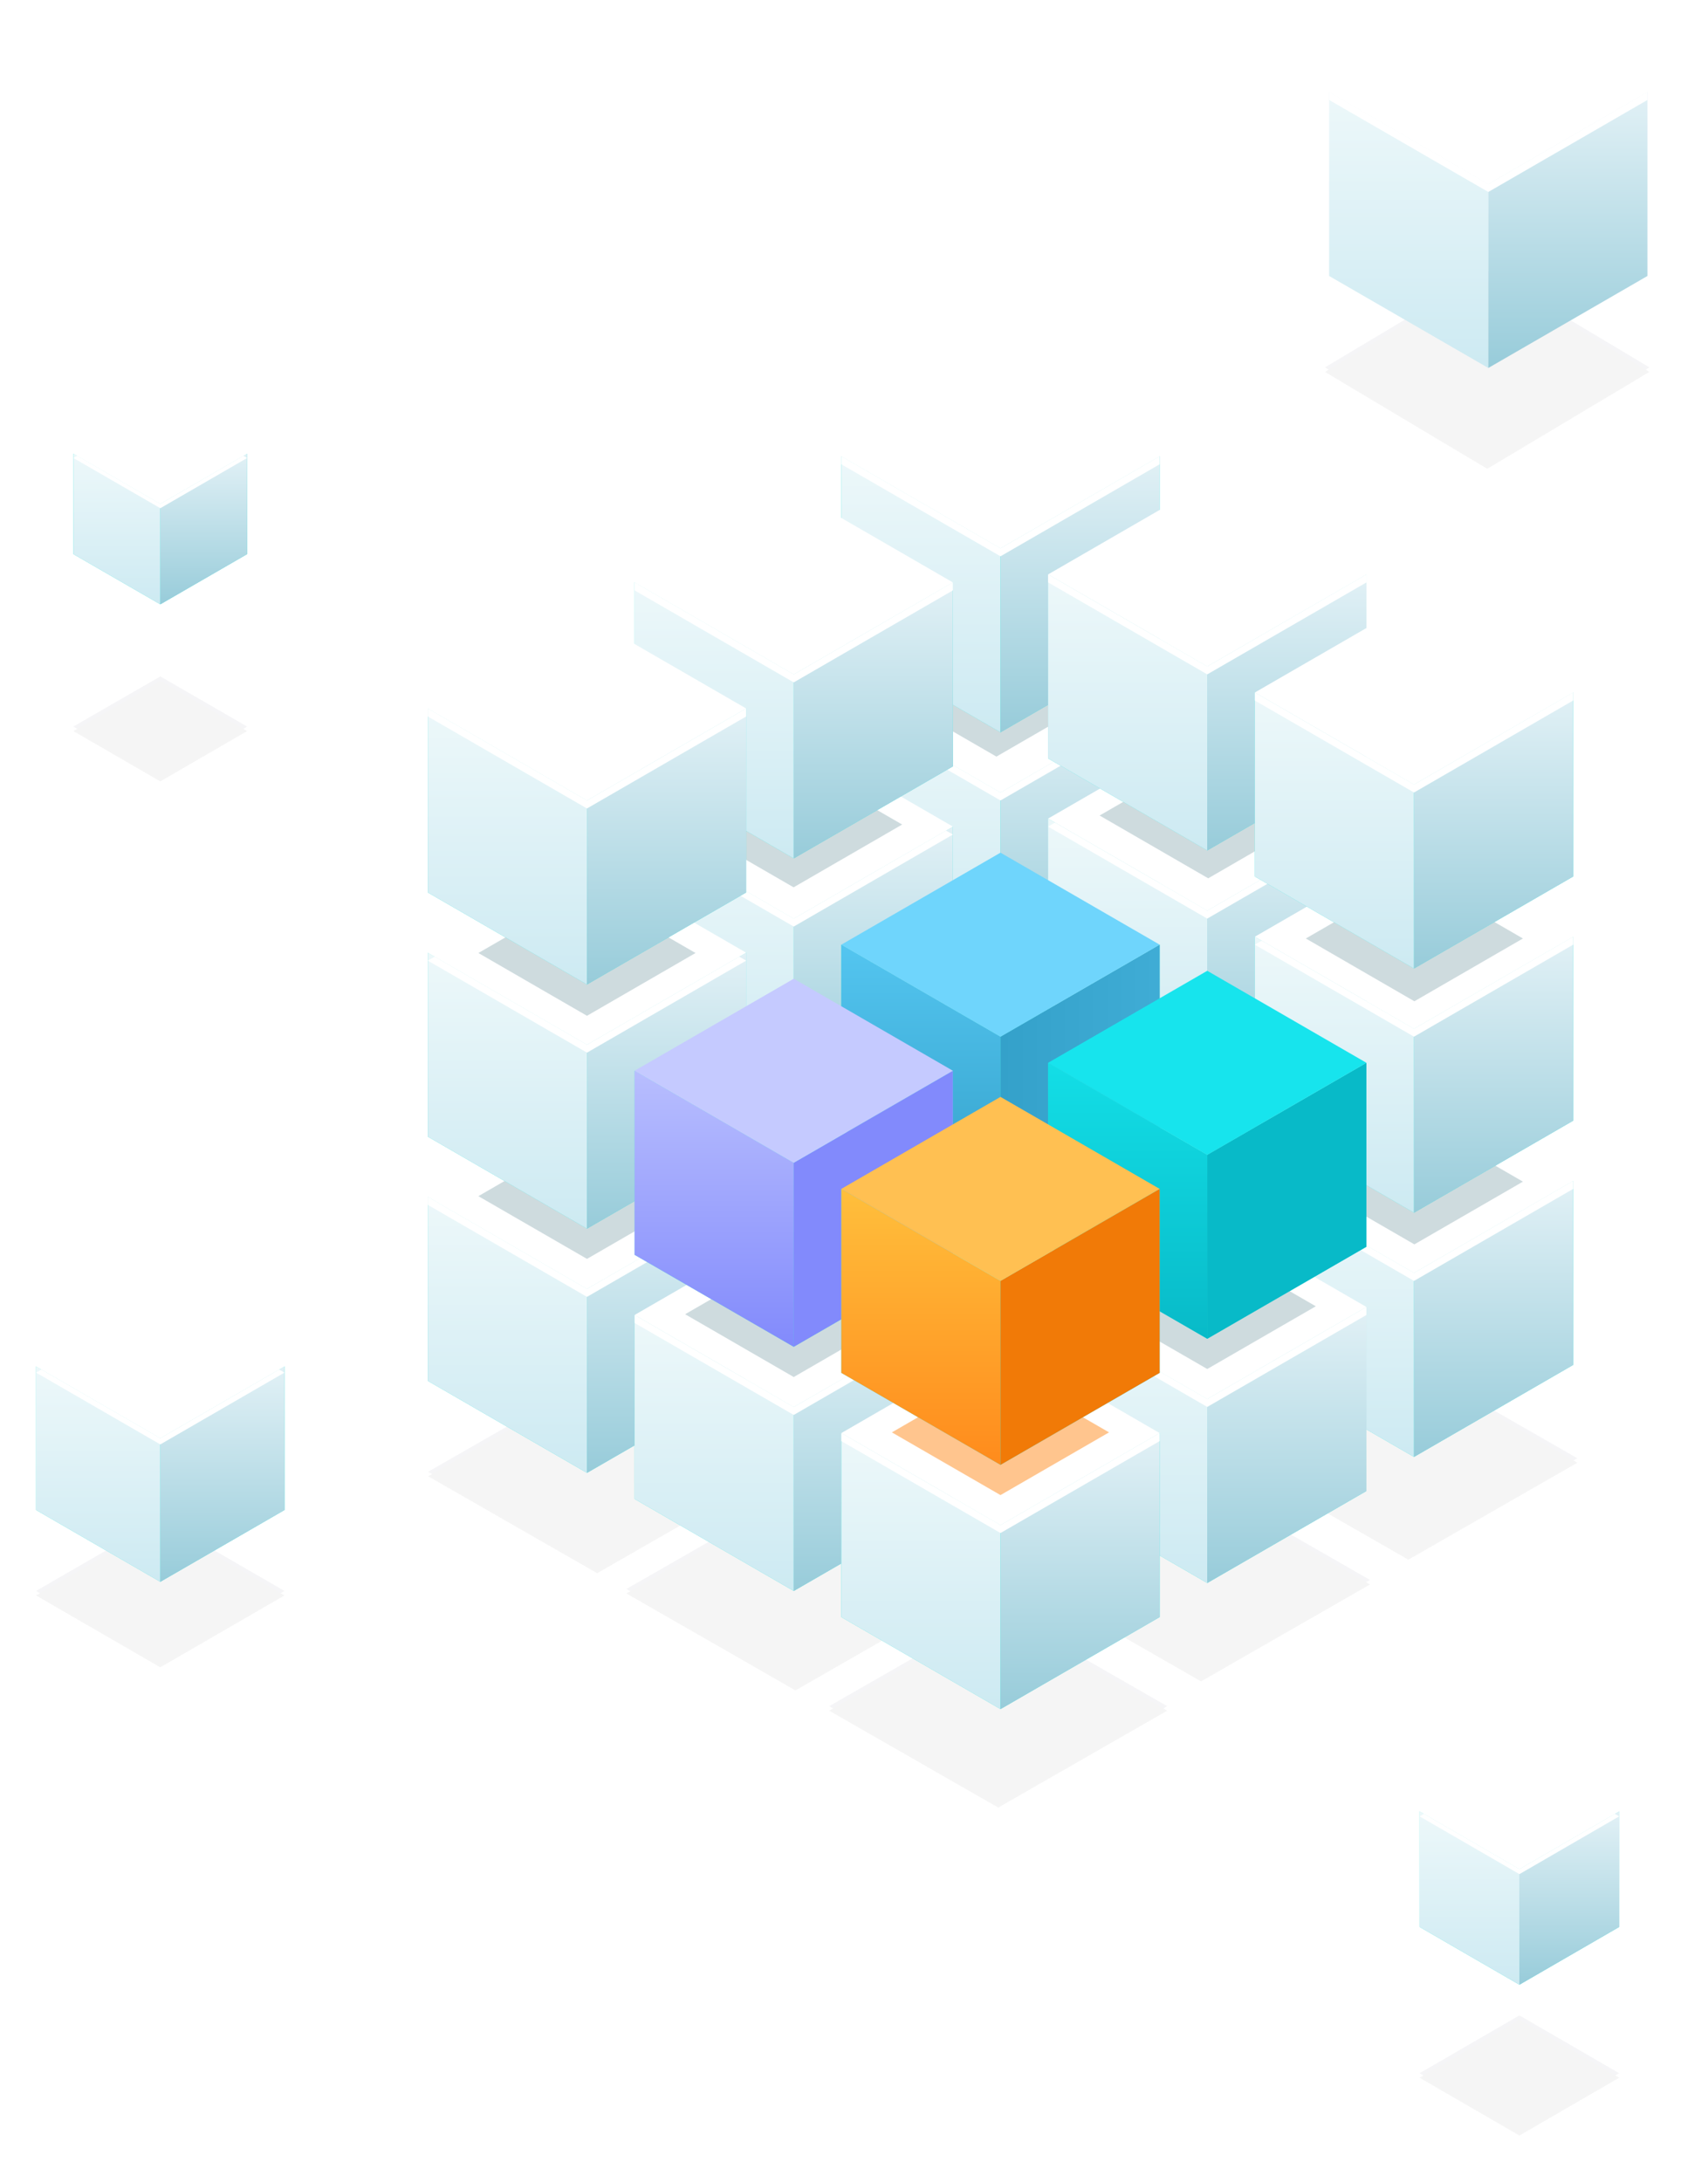<svg xmlns="http://www.w3.org/2000/svg" xmlns:xlink="http://www.w3.org/1999/xlink" width="379" height="484" viewBox="0 0 379 484">
    <defs>
        <path id="b" d="M213.51 400L176 378.5l37.51-21.5L251 378.5z"/>
        <filter id="a" width="132%" height="155.8%" x="-16%" y="-27.9%" filterUnits="objectBoundingBox">
            <feGaussianBlur in="SourceGraphic" stdDeviation="4"/>
        </filter>
        <filter id="c" width="137.3%" height="165.1%" x="-18.7%" y="-32.6%" filterUnits="objectBoundingBox">
            <feGaussianBlur in="SourceAlpha" result="shadowBlurInner1" stdDeviation="1.5"/>
            <feOffset dy="1" in="shadowBlurInner1" result="shadowOffsetInner1"/>
            <feComposite in="shadowOffsetInner1" in2="SourceAlpha" k2="-1" k3="1" operator="arithmetic" result="shadowInnerInner1"/>
            <feColorMatrix in="shadowInnerInner1" values="0 0 0 0 0 0 0 0 0 0 0 0 0 0 0 0 0 0 0.5 0"/>
        </filter>
        <path id="e" d="M258.51 372L221 350.5l37.51-21.5L296 350.5z"/>
        <filter id="d" width="132%" height="155.8%" x="-16%" y="-27.9%" filterUnits="objectBoundingBox">
            <feGaussianBlur in="SourceGraphic" stdDeviation="4"/>
        </filter>
        <filter id="f" width="137.3%" height="165.1%" x="-18.7%" y="-32.6%" filterUnits="objectBoundingBox">
            <feGaussianBlur in="SourceAlpha" result="shadowBlurInner1" stdDeviation="1.5"/>
            <feOffset dy="1" in="shadowBlurInner1" result="shadowOffsetInner1"/>
            <feComposite in="shadowOffsetInner1" in2="SourceAlpha" k2="-1" k3="1" operator="arithmetic" result="shadowInnerInner1"/>
            <feColorMatrix in="shadowInnerInner1" values="0 0 0 0 0 0 0 0 0 0 0 0 0 0 0 0 0 0 0.5 0"/>
        </filter>
        <path id="h" d="M304.51 345L267 323.5l37.51-21.5L342 323.5z"/>
        <filter id="g" width="132%" height="155.8%" x="-16%" y="-27.9%" filterUnits="objectBoundingBox">
            <feGaussianBlur in="SourceGraphic" stdDeviation="4"/>
        </filter>
        <filter id="i" width="137.3%" height="165.1%" x="-18.7%" y="-32.6%" filterUnits="objectBoundingBox">
            <feGaussianBlur in="SourceAlpha" result="shadowBlurInner1" stdDeviation="1.5"/>
            <feOffset dy="1" in="shadowBlurInner1" result="shadowOffsetInner1"/>
            <feComposite in="shadowOffsetInner1" in2="SourceAlpha" k2="-1" k3="1" operator="arithmetic" result="shadowInnerInner1"/>
            <feColorMatrix in="shadowInnerInner1" values="0 0 0 0 0 0 0 0 0 0 0 0 0 0 0 0 0 0 0.5 0"/>
        </filter>
        <path id="k" d="M168.51 374L131 352.5l37.51-21.5L206 352.5z"/>
        <filter id="j" width="132%" height="155.8%" x="-16%" y="-27.9%" filterUnits="objectBoundingBox">
            <feGaussianBlur in="SourceGraphic" stdDeviation="4"/>
        </filter>
        <filter id="l" width="137.3%" height="165.1%" x="-18.7%" y="-32.6%" filterUnits="objectBoundingBox">
            <feGaussianBlur in="SourceAlpha" result="shadowBlurInner1" stdDeviation="1.5"/>
            <feOffset dy="1" in="shadowBlurInner1" result="shadowOffsetInner1"/>
            <feComposite in="shadowOffsetInner1" in2="SourceAlpha" k2="-1" k3="1" operator="arithmetic" result="shadowInnerInner1"/>
            <feColorMatrix in="shadowInnerInner1" values="0 0 0 0 0 0 0 0 0 0 0 0 0 0 0 0 0 0 0.5 0"/>
        </filter>
        <path id="n" d="M124.51 348L87 326.5l37.51-21.5L162 326.5z"/>
        <filter id="m" width="132%" height="155.8%" x="-16%" y="-27.9%" filterUnits="objectBoundingBox">
            <feGaussianBlur in="SourceGraphic" stdDeviation="4"/>
        </filter>
        <filter id="o" width="137.3%" height="165.1%" x="-18.7%" y="-32.6%" filterUnits="objectBoundingBox">
            <feGaussianBlur in="SourceAlpha" result="shadowBlurInner1" stdDeviation="1.5"/>
            <feOffset dy="1" in="shadowBlurInner1" result="shadowOffsetInner1"/>
            <feComposite in="shadowOffsetInner1" in2="SourceAlpha" k2="-1" k3="1" operator="arithmetic" result="shadowInnerInner1"/>
            <feColorMatrix in="shadowInnerInner1" values="0 0 0 0 0 0 0 0 0 0 0 0 0 0 0 0 0 0 0.5 0"/>
        </filter>
        <linearGradient id="p" x1="50%" x2="50%" y1="0%" y2="100%">
            <stop offset="0%" stop-color="#EDF8FA"/>
            <stop offset="100%" stop-color="#CDEAF2"/>
        </linearGradient>
        <linearGradient id="q" x1="50%" x2="50%" y1="0%" y2="99.873%">
            <stop offset="0%" stop-color="#E2F1F6"/>
            <stop offset="99.377%" stop-color="#98CCDA"/>
        </linearGradient>
        <linearGradient id="r" x1="50%" x2="50%" y1="0%" y2="100%">
            <stop offset="0%" stop-color="#EDF8FA"/>
            <stop offset="100%" stop-color="#CDEAF2"/>
        </linearGradient>
        <linearGradient id="s" x1="50%" x2="50%" y1="0%" y2="99.873%">
            <stop offset="0%" stop-color="#E2F1F6"/>
            <stop offset="99.377%" stop-color="#98CCDA"/>
        </linearGradient>
        <filter id="t" width="149.8%" height="186.2%" x="-24.9%" y="-43.1%" filterUnits="objectBoundingBox">
            <feGaussianBlur in="SourceGraphic" stdDeviation="4"/>
        </filter>
        <filter id="u" width="149.8%" height="186.2%" x="-24.9%" y="-43.1%" filterUnits="objectBoundingBox">
            <feGaussianBlur in="SourceGraphic" stdDeviation="4"/>
        </filter>
        <filter id="v" width="149.8%" height="186.2%" x="-24.9%" y="-43.1%" filterUnits="objectBoundingBox">
            <feGaussianBlur in="SourceGraphic" stdDeviation="4"/>
        </filter>
        <filter id="w" width="149.8%" height="186.2%" x="-24.9%" y="-43.1%" filterUnits="objectBoundingBox">
            <feGaussianBlur in="SourceGraphic" stdDeviation="4"/>
        </filter>
        <filter id="x" width="149.8%" height="186.2%" x="-24.9%" y="-43.1%" filterUnits="objectBoundingBox">
            <feGaussianBlur in="SourceGraphic" stdDeviation="4"/>
        </filter>
        <filter id="y" width="149.8%" height="186.2%" x="-24.9%" y="-43.1%" filterUnits="objectBoundingBox">
            <feGaussianBlur in="SourceGraphic" stdDeviation="4"/>
        </filter>
        <filter id="z" width="149.8%" height="186.2%" x="-24.9%" y="-43.1%" filterUnits="objectBoundingBox">
            <feGaussianBlur in="SourceGraphic" stdDeviation="4"/>
        </filter>
        <filter id="A" width="149.8%" height="186.2%" x="-24.9%" y="-43.1%" filterUnits="objectBoundingBox">
            <feGaussianBlur in="SourceGraphic" stdDeviation="4"/>
        </filter>
        <linearGradient id="B" x1="49.341%" x2="49.341%" y1="93.03%" y2="-4.355%">
            <stop offset="0%" stop-color="#34A1CA"/>
            <stop offset="100%" stop-color="#55C7F2"/>
        </linearGradient>
        <linearGradient id="C" x1=".649%" x2="98.034%" y1="44.338%" y2="44.338%">
            <stop offset="0%" stop-color="#34A1CA"/>
            <stop offset="100%" stop-color="#3FACD5"/>
        </linearGradient>
        <linearGradient id="D" x1="50%" x2="50%" y1="0%" y2="100%">
            <stop offset="0%" stop-color="#13DEE6"/>
            <stop offset="100%" stop-color="#08BAC8"/>
        </linearGradient>
        <linearGradient id="E" x1="50%" x2="50%" y1="0%" y2="100%">
            <stop offset="0%" stop-color="#B8BEFE"/>
            <stop offset="100%" stop-color="#828AFC"/>
        </linearGradient>
        <linearGradient id="F" x1="50%" x2="50%" y1="0%" y2="100%">
            <stop offset="0%" stop-color="#FFBF3C"/>
            <stop offset="100%" stop-color="#FF8B1C"/>
        </linearGradient>
        <filter id="G" width="149.8%" height="186.2%" x="-24.9%" y="-43.1%" filterUnits="objectBoundingBox">
            <feGaussianBlur in="SourceGraphic" stdDeviation="4"/>
        </filter>
        <filter id="H" width="149.8%" height="186.2%" x="-24.9%" y="-43.1%" filterUnits="objectBoundingBox">
            <feGaussianBlur in="SourceGraphic" stdDeviation="4"/>
        </filter>
        <linearGradient id="I" x1="50%" x2="50%" y1="0%" y2="99.251%">
            <stop offset="0%" stop-color="#E2F1F6"/>
            <stop offset="100%" stop-color="#98CCDA"/>
        </linearGradient>
        <linearGradient id="J" x1="50%" x2="50%" y1="0%" y2="100%">
            <stop offset="0%" stop-color="#EDF8FA"/>
            <stop offset="100%" stop-color="#CDEAF2"/>
        </linearGradient>
        <linearGradient id="K" x1="50%" x2="50%" y1="0%" y2="99.873%">
            <stop offset="0%" stop-color="#E2F1F6"/>
            <stop offset="99.377%" stop-color="#98CCDA"/>
        </linearGradient>
        <path id="M" d="M27.57 172.342L8.28 161.184l19.29-11.13 19.274 11.13z"/>
        <filter id="L" width="224.5%" height="315.4%" x="-62.2%" y="-107.7%" filterUnits="objectBoundingBox">
            <feGaussianBlur in="SourceGraphic" stdDeviation="8"/>
        </filter>
        <filter id="N" width="234.8%" height="333.3%" x="-67.4%" y="-116.7%" filterUnits="objectBoundingBox">
            <feGaussianBlur in="SourceAlpha" result="shadowBlurInner1" stdDeviation="1.5"/>
            <feOffset dy="1" in="shadowBlurInner1" result="shadowOffsetInner1"/>
            <feComposite in="shadowOffsetInner1" in2="SourceAlpha" k2="-1" k3="1" operator="arithmetic" result="shadowInnerInner1"/>
            <feColorMatrix in="shadowInnerInner1" values="0 0 0 0 0 0 0 0 0 0 0 0 0 0 0 0 0 0 0.5 0"/>
        </filter>
        <path id="P" d="M27.57 81.69L0 65.758l27.57-15.932 27.554 15.932z"/>
        <filter id="O" width="143.5%" height="175.3%" x="-21.8%" y="-37.7%" filterUnits="objectBoundingBox">
            <feGaussianBlur in="SourceGraphic" stdDeviation="4"/>
        </filter>
        <filter id="Q" width="150.8%" height="187.9%" x="-25.4%" y="-43.9%" filterUnits="objectBoundingBox">
            <feGaussianBlur in="SourceAlpha" result="shadowBlurInner1" stdDeviation="1.5"/>
            <feOffset dy="1" in="shadowBlurInner1" result="shadowOffsetInner1"/>
            <feComposite in="shadowOffsetInner1" in2="SourceAlpha" k2="-1" k3="1" operator="arithmetic" result="shadowInnerInner1"/>
            <feColorMatrix in="shadowInnerInner1" values="0 0 0 0 0 0 0 0 0 0 0 0 0 0 0 0 0 0 0.5 0"/>
        </filter>
        <linearGradient id="R" x1="50%" x2="50%" y1="0%" y2="100%">
            <stop offset="0%" stop-color="#EDF8FA"/>
            <stop offset="100%" stop-color="#CDEAF2"/>
        </linearGradient>
        <linearGradient id="S" x1="50%" x2="50%" y1="0%" y2="99.873%">
            <stop offset="0%" stop-color="#E2F1F6"/>
            <stop offset="99.377%" stop-color="#98CCDA"/>
        </linearGradient>
        <path id="U" d="M22.154 83.75L0 70.927l22.154-12.823 22.142 12.823z"/>
        <filter id="T" width="167.7%" height="217%" x="-33.9%" y="-58.5%" filterUnits="objectBoundingBox">
            <feGaussianBlur in="SourceGraphic" stdDeviation="5"/>
        </filter>
        <filter id="V" width="176.8%" height="232.6%" x="-38.4%" y="-66.3%" filterUnits="objectBoundingBox">
            <feGaussianBlur in="SourceAlpha" result="shadowBlurInner1" stdDeviation="1.5"/>
            <feOffset dy="1" in="shadowBlurInner1" result="shadowOffsetInner1"/>
            <feComposite in="shadowOffsetInner1" in2="SourceAlpha" k2="-1" k3="1" operator="arithmetic" result="shadowInnerInner1"/>
            <feColorMatrix in="shadowInnerInner1" values="0 0 0 0 0 0 0 0 0 0 0 0 0 0 0 0 0 0 0.5 0"/>
        </filter>
        <linearGradient id="W" x1="50%" x2="50%" y1="0%" y2="100%">
            <stop offset="0%" stop-color="#EDF8FA"/>
            <stop offset="100%" stop-color="#CDEAF2"/>
        </linearGradient>
        <linearGradient id="X" x1="50%" x2="50%" y1="0%" y2="99.873%">
            <stop offset="0%" stop-color="#E2F1F6"/>
            <stop offset="99.377%" stop-color="#98CCDA"/>
        </linearGradient>
        <path id="Z" d="M322.01 103L286 81.5 322.01 60 358 81.5z"/>
        <filter id="Y" width="150%" height="183.7%" x="-25%" y="-41.9%" filterUnits="objectBoundingBox">
            <feGaussianBlur in="SourceGraphic" stdDeviation="6"/>
        </filter>
        <filter id="aa" width="155.6%" height="193%" x="-27.8%" y="-46.5%" filterUnits="objectBoundingBox">
            <feGaussianBlur in="SourceAlpha" result="shadowBlurInner1" stdDeviation="1.5"/>
            <feOffset dy="1" in="shadowBlurInner1" result="shadowOffsetInner1"/>
            <feComposite in="shadowOffsetInner1" in2="SourceAlpha" k2="-1" k3="1" operator="arithmetic" result="shadowInnerInner1"/>
            <feColorMatrix in="shadowInnerInner1" values="0 0 0 0 0 0 0 0 0 0 0 0 0 0 0 0 0 0 0.5 0"/>
        </filter>
    </defs>
    <g fill="none" fill-rule="evenodd">
        <g fill-rule="nonzero" filter="url(#a)" opacity=".04" transform="translate(8)">
            <use fill="#03002D" xlink:href="#b"/>
            <use fill="#000" filter="url(#c)" xlink:href="#b"/>
        </g>
        <g fill-rule="nonzero" filter="url(#d)" opacity=".04" transform="translate(8)">
            <use fill="#03002D" xlink:href="#e"/>
            <use fill="#000" filter="url(#f)" xlink:href="#e"/>
        </g>
        <g fill-rule="nonzero" filter="url(#g)" opacity=".04" transform="translate(8)">
            <use fill="#03002D" xlink:href="#h"/>
            <use fill="#000" filter="url(#i)" xlink:href="#h"/>
        </g>
        <g fill-rule="nonzero" filter="url(#j)" opacity=".04" transform="translate(8)">
            <use fill="#03002D" xlink:href="#k"/>
            <use fill="#000" filter="url(#l)" xlink:href="#k"/>
        </g>
        <g fill-rule="nonzero" filter="url(#m)" opacity=".04" transform="translate(8)">
            <use fill="#03002D" xlink:href="#n"/>
            <use fill="#000" filter="url(#o)" xlink:href="#n"/>
        </g>
        <path fill="#42E8E0" fill-rule="nonzero" d="M222.006 229.98l-35.318-20.412v40.824l35.318 20.412 35.318-20.412v-40.824z"/>
        <path fill="#42E8E0" fill-rule="nonzero" d="M222.006 270.804l-35.318-20.412v-40.824l35.318 20.412z"/>
        <path fill="#2FD3C7" fill-rule="nonzero" d="M257.324 250.392l-35.318 20.412V229.98l35.318-20.412z"/>
        <path fill="#42E8E0" fill-rule="nonzero" d="M222.006 229.98l-35.318-20.412 35.318-20.412 35.318 20.412z"/>
        <path fill="#FFF" fill-rule="nonzero" d="M222.006 229.98l-33.793-19.53-1.525.896 35.318 20.412 35.318-20.412-1.538-.896z"/>
        <path fill="#42E8E0" fill-rule="nonzero" d="M267.885 256.188l-35.318-20.412v40.81l35.318 20.412 35.318-20.412v-40.81z"/>
        <path fill="#42E8E0" fill-rule="nonzero" d="M267.885 296.998l-35.318-20.412v-40.81l35.318 20.412z"/>
        <path fill="#2FD3C7" fill-rule="nonzero" d="M303.203 276.586l-35.318 20.412v-40.81l35.318-20.412z"/>
        <path fill="#42E8E0" fill-rule="nonzero" d="M267.885 256.188l-35.318-20.412 35.318-20.412 35.318 20.412z"/>
        <path fill="#FFF" fill-rule="nonzero" d="M267.885 256.188l-33.794-19.53-1.524.882 35.318 20.412 35.318-20.412-1.539-.882z"/>
        <path fill="#42E8E0" fill-rule="nonzero" d="M313.763 282.382l-35.318-20.412v40.824l35.318 20.412 35.318-20.412V261.97z"/>
        <path fill="url(#p)" d="M305.763 323.206l-35.318-20.412V261.97l35.318 20.412z" transform="translate(8)"/>
        <path fill="url(#q)" d="M341.081 302.794l-35.318 20.412v-40.824l35.318-20.412z" transform="translate(8)"/>
        <path fill="#FFF" fill-rule="nonzero" d="M313.763 282.382l-35.318-20.412 35.318-20.412 35.318 20.412z"/>
        <path fill="#FFF" fill-rule="nonzero" d="M313.763 282.382l-33.793-19.53-1.525.896 35.318 20.412 35.318-20.412v-1.778z"/>
        <path fill="#42E8E0" fill-rule="nonzero" d="M176.128 257.952L140.81 237.54v40.824l35.318 20.412 35.318-20.412V237.54z"/>
        <path fill="#42E8E0" fill-rule="nonzero" d="M176.128 298.776l-35.318-20.412V237.54l35.318 20.412z"/>
        <path fill="#2FD3C7" fill-rule="nonzero" d="M211.446 278.364l-35.318 20.412v-40.824l35.318-20.412z"/>
        <path fill="#42E8E0" fill-rule="nonzero" d="M176.128 257.952L140.81 237.54l35.318-20.412 35.318 20.412z"/>
        <path fill="#FFF" fill-rule="nonzero" d="M176.128 257.952l-33.794-19.53-1.524.896 35.318 20.398 35.318-20.398-1.539-.882z"/>
        <path fill="#42E8E0" fill-rule="nonzero" d="M222.006 284.16l-35.318-20.412v40.81l35.318 20.412 35.318-20.412v-40.81z"/>
        <path fill="#42E8E0" fill-rule="nonzero" d="M222.006 324.97l-35.318-20.412v-40.81l35.318 20.412z"/>
        <path fill="#2FD3C7" fill-rule="nonzero" d="M257.324 304.558l-35.318 20.412v-40.81l35.318-20.412z"/>
        <path fill="#42E8E0" fill-rule="nonzero" d="M222.006 284.16l-35.318-20.412 35.318-20.412 35.318 20.412z"/>
        <path fill="#FFF" fill-rule="nonzero" d="M222.006 284.16l-33.793-19.53-1.525.882 35.318 20.412 35.318-20.412-1.538-.882z"/>
        <path fill="#42E8E0" fill-rule="nonzero" d="M267.885 310.354l-35.318-20.412v40.824l35.318 20.412 35.318-20.412v-40.824z"/>
        <path fill="url(#p)" d="M259.885 351.178l-35.318-20.412v-40.824l35.318 20.412z" transform="translate(8)"/>
        <path fill="url(#q)" d="M295.203 330.766l-35.318 20.412v-40.824l35.318-20.412z" transform="translate(8)"/>
        <path fill="#FFF" fill-rule="nonzero" d="M267.885 310.354l-35.318-20.412 35.318-20.412 35.318 20.412z"/>
        <path fill="#FFF" fill-rule="nonzero" d="M267.885 310.354l-33.794-19.53-1.524.896 35.318 20.398 35.318-20.398v-1.778z"/>
        <path fill="#42E8E0" fill-rule="nonzero" d="M130.25 285.924L94.93 265.512v40.824l35.318 20.412 35.318-20.412v-40.824z"/>
        <path fill="url(#p)" d="M122.25 326.748L86.93 306.336v-40.824l35.318 20.412z" transform="translate(8)"/>
        <path fill="url(#q)" d="M157.567 306.336l-35.318 20.412v-40.824l35.318-20.412z" transform="translate(8)"/>
        <path fill="#FFF" fill-rule="nonzero" d="M130.25 285.924L94.93 265.512 130.25 245.1l35.318 20.412z"/>
        <path fill="#FFF" fill-rule="nonzero" d="M130.25 285.924L94.93 265.512v1.778l35.318 20.412 35.318-20.412-1.538-.896z"/>
        <path fill="#42E8E0" fill-rule="nonzero" d="M176.128 312.132L140.81 291.72v40.81l35.318 20.412 35.318-20.412v-40.81z"/>
        <path fill="url(#r)" d="M168.128 352.942L132.81 332.53v-40.81l35.318 20.412z" transform="translate(8)"/>
        <path fill="url(#s)" d="M203.446 332.53l-35.318 20.412v-40.81l35.318-20.412z" transform="translate(8)"/>
        <path fill="#FFF" fill-rule="nonzero" d="M176.128 312.132L140.81 291.72l35.318-20.412 35.318 20.412z"/>
        <path fill="#FFF" fill-rule="nonzero" d="M176.128 312.132L140.81 291.72v1.764l35.318 20.412 35.318-20.412-1.539-.882z"/>
        <path fill="#42E8E0" fill-rule="nonzero" d="M222.006 338.326l-35.318-20.412v40.824l35.318 20.412 35.318-20.412v-40.824z"/>
        <path fill="url(#p)" d="M214.006 379.15l-35.318-20.412v-40.824l35.318 20.412z" transform="translate(8)"/>
        <path fill="url(#q)" d="M249.324 358.738l-35.318 20.412v-40.824l35.318-20.412z" transform="translate(8)"/>
        <path fill="#FFF" fill-rule="nonzero" d="M222.006 338.326l-35.318-20.412 35.318-20.412 35.318 20.412z"/>
        <path fill="#FFF" fill-rule="nonzero" d="M222.006 338.326l-35.318-20.412v1.778l35.318 20.398 35.318-20.398v-1.778z"/>
        <path fill="#42E8E0" fill-rule="nonzero" d="M222.006 175.814l-35.318-20.412v40.81l35.318 20.412 35.318-20.412v-40.81z"/>
        <path fill="url(#r)" d="M214.006 216.624l-35.318-20.412v-40.81l35.318 20.412z" transform="translate(8)"/>
        <path fill="url(#s)" d="M249.324 196.212l-35.318 20.412v-40.81l35.318-20.412z" transform="translate(8)"/>
        <path fill="#FFF" fill-rule="nonzero" d="M222.006 175.814l-35.318-20.412 35.318-20.412 35.318 20.412z"/>
        <path fill="#9CB7BE" fill-rule="nonzero" d="M213.1 167.846l-24.1-13.93L213.1 140l24.086 13.916z" filter="url(#t)" opacity=".7" transform="translate(8)"/>
        <path fill="#FFF" fill-rule="nonzero" d="M222.006 175.814l-33.793-19.53-1.525.882 35.318 20.412 35.318-20.412-1.538-.882z"/>
        <path fill="#FF8B1C" fill-rule="nonzero" d="M214.006 331.676l-24.1-13.916 24.1-13.93 24.087 13.93z" filter="url(#u)" opacity=".7" transform="translate(8)"/>
        <path fill="#9CB7BE" fill-rule="nonzero" d="M168.128 305.482l-24.1-13.93 24.1-13.916 24.086 13.916z" filter="url(#v)" opacity=".7" transform="translate(8)"/>
        <path fill="#9CB7BE" fill-rule="nonzero" d="M259.885 303.704l-24.1-13.916 24.1-13.93 24.086 13.93z" filter="url(#w)" opacity=".7" transform="translate(8)"/>
        <path fill="#9CB7BE" fill-rule="nonzero" d="M305.847 276.054l-24.086-13.916 24.086-13.93 24.086 13.93z" filter="url(#x)" opacity=".7" transform="translate(8)"/>
        <path fill="#9CB7BE" fill-rule="nonzero" d="M122.25 279.274l-24.1-13.916 24.1-13.93 24.086 13.93z" filter="url(#y)" opacity=".7" transform="translate(8)"/>
        <path fill="#42E8E0" fill-rule="nonzero" d="M267.885 202.008l-35.318-20.412v40.824l35.318 20.412 35.318-20.412v-40.824z"/>
        <path fill="url(#p)" d="M259.885 242.832l-35.318-20.412v-40.824l35.318 20.412z" transform="translate(8)"/>
        <path fill="url(#q)" d="M295.203 222.42l-35.318 20.412v-40.824l35.318-20.412z" transform="translate(8)"/>
        <path fill="#FFF" fill-rule="nonzero" d="M267.885 202.008l-35.318-20.412 35.318-20.412 35.318 20.412z"/>
        <path fill="#9CB7BE" fill-rule="nonzero" d="M260.1 194.846l-24.1-13.93L260.1 167l24.086 13.916z" filter="url(#z)" opacity=".7" transform="translate(8)"/>
        <path fill="#FFF" fill-rule="nonzero" d="M267.885 202.008l-33.794-19.516-1.524.882 35.318 20.412 35.318-20.412-1.539-.882z"/>
        <path fill="#42E8E0" fill-rule="nonzero" d="M313.763 228.216l-35.318-20.412v40.81l35.318 20.412 35.318-20.412v-40.81z"/>
        <path fill="url(#r)" d="M305.763 269.026l-35.318-20.412v-40.81l35.318 20.412z" transform="translate(8)"/>
        <path fill="url(#s)" d="M341.081 248.614l-35.318 20.412v-40.81l35.318-20.412z" transform="translate(8)"/>
        <path fill="#FFF" fill-rule="nonzero" d="M313.763 228.216l-35.318-20.412 35.318-20.412 35.318 20.412z"/>
        <path fill="#FFF" fill-rule="nonzero" d="M313.763 228.216l-33.793-19.53-1.525.882 35.318 20.412 35.318-20.412v-1.764z"/>
        <path fill="#42E8E0" fill-rule="nonzero" d="M176.128 203.786l-35.318-20.412v40.81l35.318 20.412 35.318-20.412v-40.81z"/>
        <path fill="url(#r)" d="M168.128 244.596l-35.318-20.412v-40.81l35.318 20.412z" transform="translate(8)"/>
        <path fill="url(#s)" d="M203.446 224.184l-35.318 20.412v-40.81l35.318-20.412z" transform="translate(8)"/>
        <path fill="#FFF" fill-rule="nonzero" d="M176.128 203.786l-35.318-20.412 35.318-20.412 35.318 20.412z"/>
        <path fill="#9CB7BE" fill-rule="nonzero" d="M168.1 196.846l-24.1-13.93L168.1 169l24.086 13.916z" filter="url(#A)" opacity=".7" transform="translate(8)"/>
        <path fill="#FFF" fill-rule="nonzero" d="M176.128 203.786l-33.794-19.53-1.524.882 35.318 20.412 35.318-20.412-1.539-.882z"/>
        <path fill="#42E8E0" fill-rule="nonzero" d="M222.006 229.98l-35.318-20.412v40.824l35.318 20.412 35.318-20.412v-40.824z"/>
        <path fill="url(#B)" d="M214.006 270.804l-35.318-20.412v-40.824l35.318 20.412z" transform="translate(8)"/>
        <path fill="url(#C)" d="M249.324 250.392l-35.318 20.412V229.98l35.318-20.412z" transform="translate(8)"/>
        <path fill="#6FD5FC" fill-rule="nonzero" d="M222.006 229.98l-35.318-20.412 35.318-20.412 35.318 20.412z"/>
        <path fill="#42E8E0" fill-rule="nonzero" d="M267.885 256.188l-35.318-20.412v40.81l35.318 20.412 35.318-20.412v-40.81z"/>
        <path fill="url(#D)" d="M259.885 296.998l-35.318-20.412v-40.81l35.318 20.412z" transform="translate(8)"/>
        <path fill="#08BAC8" d="M303.203 276.586l-35.318 20.412v-40.81l35.318-20.412z"/>
        <path fill="#17E4ED" fill-rule="nonzero" d="M267.885 256.188l-35.318-20.412 35.318-20.412 35.318 20.412z"/>
        <path fill="#42E8E0" fill-rule="nonzero" d="M130.25 231.758L94.93 211.346v40.81l35.318 20.412 35.318-20.412v-40.81z"/>
        <path fill="url(#r)" d="M122.25 272.568L86.93 252.156v-40.81l35.318 20.412z" transform="translate(8)"/>
        <path fill="url(#s)" d="M157.567 252.156l-35.318 20.412v-40.81l35.318-20.412z" transform="translate(8)"/>
        <path fill="#FFF" fill-rule="nonzero" d="M130.25 231.758L94.93 211.346l35.318-20.412 35.318 20.412z"/>
        <path fill="#FFF" fill-rule="nonzero" d="M130.25 231.758l-33.794-19.53-1.525.882 35.318 20.412 35.318-20.412-1.538-.882z"/>
        <path fill="#42E8E0" fill-rule="nonzero" d="M176.128 257.952L140.81 237.54v40.824l35.318 20.412 35.318-20.412V237.54z"/>
        <path fill="url(#E)" d="M168.128 298.776l-35.318-20.412V237.54l35.318 20.412z" transform="translate(8)"/>
        <path fill="#828AFC" d="M211.446 278.364l-35.318 20.412v-40.824l35.318-20.412z"/>
        <path fill="#C5CAFF" fill-rule="nonzero" d="M176.128 257.952L140.81 237.54l35.318-20.412 35.318 20.412z"/>
        <path fill="#42E8E0" fill-rule="nonzero" d="M222.006 284.16l-35.318-20.412v40.81l35.318 20.412 35.318-20.412v-40.81z"/>
        <path fill="url(#F)" d="M214.006 324.97l-35.318-20.412v-40.81l35.318 20.412z" transform="translate(8)"/>
        <path fill="#F17A07" d="M257.324 304.558l-35.318 20.412v-40.81l35.318-20.412z"/>
        <path fill="#FFC052" fill-rule="nonzero" d="M222.006 284.16l-35.318-20.412 35.318-20.412 35.318 20.412z"/>
        <path fill="#9CB7BE" fill-rule="nonzero" d="M305.847 222.126l-24.086-13.93 24.086-13.916 24.086 13.916z" filter="url(#G)" opacity=".7" transform="translate(8)"/>
        <path fill="#9CB7BE" fill-rule="nonzero" d="M122.25 225.346l-24.1-13.93 24.1-13.916 24.086 13.916z" filter="url(#H)" opacity=".7" transform="translate(8)"/>
        <path fill="#42E8E0" fill-rule="nonzero" d="M222.006 121.634l-35.318-20.412v40.824l35.318 20.412 35.318-20.412v-40.824z"/>
        <path fill="url(#p)" d="M214.006 162.458l-35.318-20.412v-40.824l35.318 20.412z" transform="translate(8)"/>
        <path fill="url(#q)" d="M249.324 142.046l-35.318 20.412v-40.824l35.318-20.412z" transform="translate(8)"/>
        <path fill="#FFF" fill-rule="nonzero" d="M222.006 121.634l-35.318-20.412 35.318-20.398 35.318 20.398z"/>
        <path fill="#FFF" fill-rule="nonzero" d="M222.006 121.634l-35.318-20.412V103l35.318 20.412L257.324 103v-1.778z"/>
        <path fill="#42E8E0" fill-rule="nonzero" d="M267.885 147.842l-35.318-20.412v40.824l35.318 20.412 35.318-20.412V127.43z"/>
        <path fill="url(#p)" d="M259.885 188.666l-35.318-20.412V127.43l35.318 20.412z" transform="translate(8)"/>
        <path fill="url(#q)" d="M295.203 168.254l-35.318 20.412v-40.824l35.318-20.412z" transform="translate(8)"/>
        <path fill="#FFF" fill-rule="nonzero" d="M267.885 147.842l-35.318-20.412 35.318-20.412 35.318 20.412z"/>
        <path fill="#FFF" fill-rule="nonzero" d="M267.885 147.842l-35.318-20.412v1.764l35.318 20.412 35.318-20.398v-1.778z"/>
        <path fill="#42E8E0" fill-rule="nonzero" d="M313.763 174.036l-35.318-20.412v40.824l35.318 20.412 35.318-20.412v-40.824z"/>
        <path fill="url(#p)" d="M305.763 214.86l-35.318-20.412v-40.824l35.318 20.412z" transform="translate(8)"/>
        <path fill="url(#I)" d="M341.081 194.448l-35.318 20.412v-40.824l35.318-20.412z" transform="translate(8)"/>
        <path fill="#FFF" fill-rule="nonzero" d="M313.763 174.036l-35.318-20.412 35.318-20.398 35.318 20.412z"/>
        <path fill="#FFF" fill-rule="nonzero" d="M313.763 174.036l-35.318-20.412v1.778l35.318 20.412 35.318-20.412v-1.778z"/>
        <path fill="#42E8E0" fill-rule="nonzero" d="M176.128 149.606l-35.318-20.412v40.824l35.318 20.412 35.318-20.412v-40.824z"/>
        <path fill="url(#p)" d="M168.128 190.43l-35.318-20.412v-40.824l35.318 20.412z" transform="translate(8)"/>
        <path fill="url(#q)" d="M203.446 170.018l-35.318 20.412v-40.824l35.318-20.412z" transform="translate(8)"/>
        <path fill="#FFF" fill-rule="nonzero" d="M176.128 149.606l-35.318-20.412 35.318-20.398 35.318 20.412z"/>
        <path fill="#FFF" fill-rule="nonzero" d="M176.128 149.606l-35.318-20.412v1.778l35.318 20.412 35.318-20.412v-1.778z"/>
        <path fill="#42E8E0" fill-rule="nonzero" d="M130.25 177.578L94.93 157.166v40.824l35.318 20.412 35.318-20.412v-40.824z"/>
        <path fill="url(#p)" d="M122.25 218.402L86.93 197.99v-40.824l35.318 20.412z" transform="translate(8)"/>
        <path fill="url(#q)" d="M157.567 197.99l-35.318 20.412v-40.824l35.318-20.412z" transform="translate(8)"/>
        <path fill="#FFF" fill-rule="nonzero" d="M130.25 177.578L94.93 157.166l35.318-20.398 35.318 20.398z"/>
        <path fill="#FFF" fill-rule="nonzero" d="M130.25 177.578L94.93 157.166v1.778l35.318 20.412 35.318-20.412v-1.778z"/>
        <path fill="#42E8E0" fill-rule="nonzero" d="M35.57 111.778l-19.29-11.144v22.288l19.29 11.144 19.274-11.144v-22.288z"/>
        <path fill="url(#J)" d="M27.57 134.066L8.28 122.922v-22.288l19.29 11.144z" transform="translate(8)"/>
        <path fill="url(#K)" d="M46.844 122.922l-19.275 11.144v-22.288l19.275-11.144z" transform="translate(8)"/>
        <path fill="#FFF" fill-rule="nonzero" d="M35.57 111.778l-19.29-11.144L35.57 89.49l19.274 11.144z"/>
        <g fill-rule="nonzero" filter="url(#L)" opacity=".04" transform="translate(8)">
            <use fill="#03002D" xlink:href="#M"/>
            <use fill="#000" filter="url(#N)" xlink:href="#M"/>
        </g>
        <path fill="#FFF" fill-rule="nonzero" d="M35.57 111.778L17.12 101.11l-.84.49 19.29 11.144L54.843 101.6l-.826-.49z"/>
        <g fill-rule="nonzero" filter="url(#O)" opacity=".04" transform="translate(8 287.184)">
            <use fill="#03002D" xlink:href="#P"/>
            <use fill="#000" filter="url(#Q)" xlink:href="#P"/>
        </g>
        <path fill="#42E8E0" fill-rule="nonzero" d="M35.57 319.048L8 303.116v31.864l27.57 15.932 27.568-15.932v-31.864z"/>
        <path fill="url(#R)" d="M27.57 63.728L0 47.796V15.932l27.57 15.932z" transform="translate(8 287.184)"/>
        <path fill="url(#S)" d="M55.138 47.796L27.57 63.728V31.864l27.57-15.932z" transform="translate(8 287.184)"/>
        <path fill="#FFF" fill-rule="nonzero" d="M35.57 319.048L8 303.116l27.57-15.932 27.554 15.932z"/>
        <path fill="#FFF" fill-rule="nonzero" d="M35.57 319.048L9.188 303.816 8 304.502l27.57 15.932 27.554-15.932-1.189-.686z"/>
        <g fill-rule="nonzero" filter="url(#T)" opacity=".04" transform="translate(315 389)">
            <use fill="#03002D" xlink:href="#U"/>
            <use fill="#000" filter="url(#V)" xlink:href="#U"/>
        </g>
        <path fill="#42E8E0" fill-rule="nonzero" d="M337.154 414.647L315 401.823v25.647l22.154 12.823 22.153-12.823v-25.647z"/>
        <path fill="url(#W)" d="M22.154 51.293L0 38.47V12.823l22.154 12.824z" transform="translate(315 389)"/>
        <path fill="url(#X)" d="M44.307 38.47L22.154 51.293V25.647l22.153-12.824z" transform="translate(315 389)"/>
        <path fill="#FFF" fill-rule="nonzero" d="M337.154 414.647L315 401.823 337.154 389l22.142 12.823z"/>
        <path fill="#FFF" fill-rule="nonzero" d="M337.154 414.647l-21.199-12.26-.955.552 22.154 12.823 22.142-12.823-.955-.552z"/>
        <g fill-rule="nonzero" filter="url(#Y)" opacity=".04" transform="translate(8)">
            <use fill="#03002D" xlink:href="#Z"/>
            <use fill="#000" filter="url(#aa)" xlink:href="#Z"/>
        </g>
        <path fill="url(#r)" d="M322.25 81.634L286.93 61.222v-40.81l35.318 20.412z" transform="translate(8)"/>
        <path fill="url(#s)" d="M357.567 61.222L322.25 81.634v-40.81l35.318-20.412z" transform="translate(8)"/>
        <path fill="#FFF" fill-rule="nonzero" d="M330.25 40.824L294.93 20.412 330.25 0l35.318 20.412z"/>
        <path fill="#FFF" fill-rule="nonzero" d="M330.25 40.824L294.93 20.412v1.764l35.318 20.412 35.318-20.412v-1.764z"/>
    </g>
</svg>
